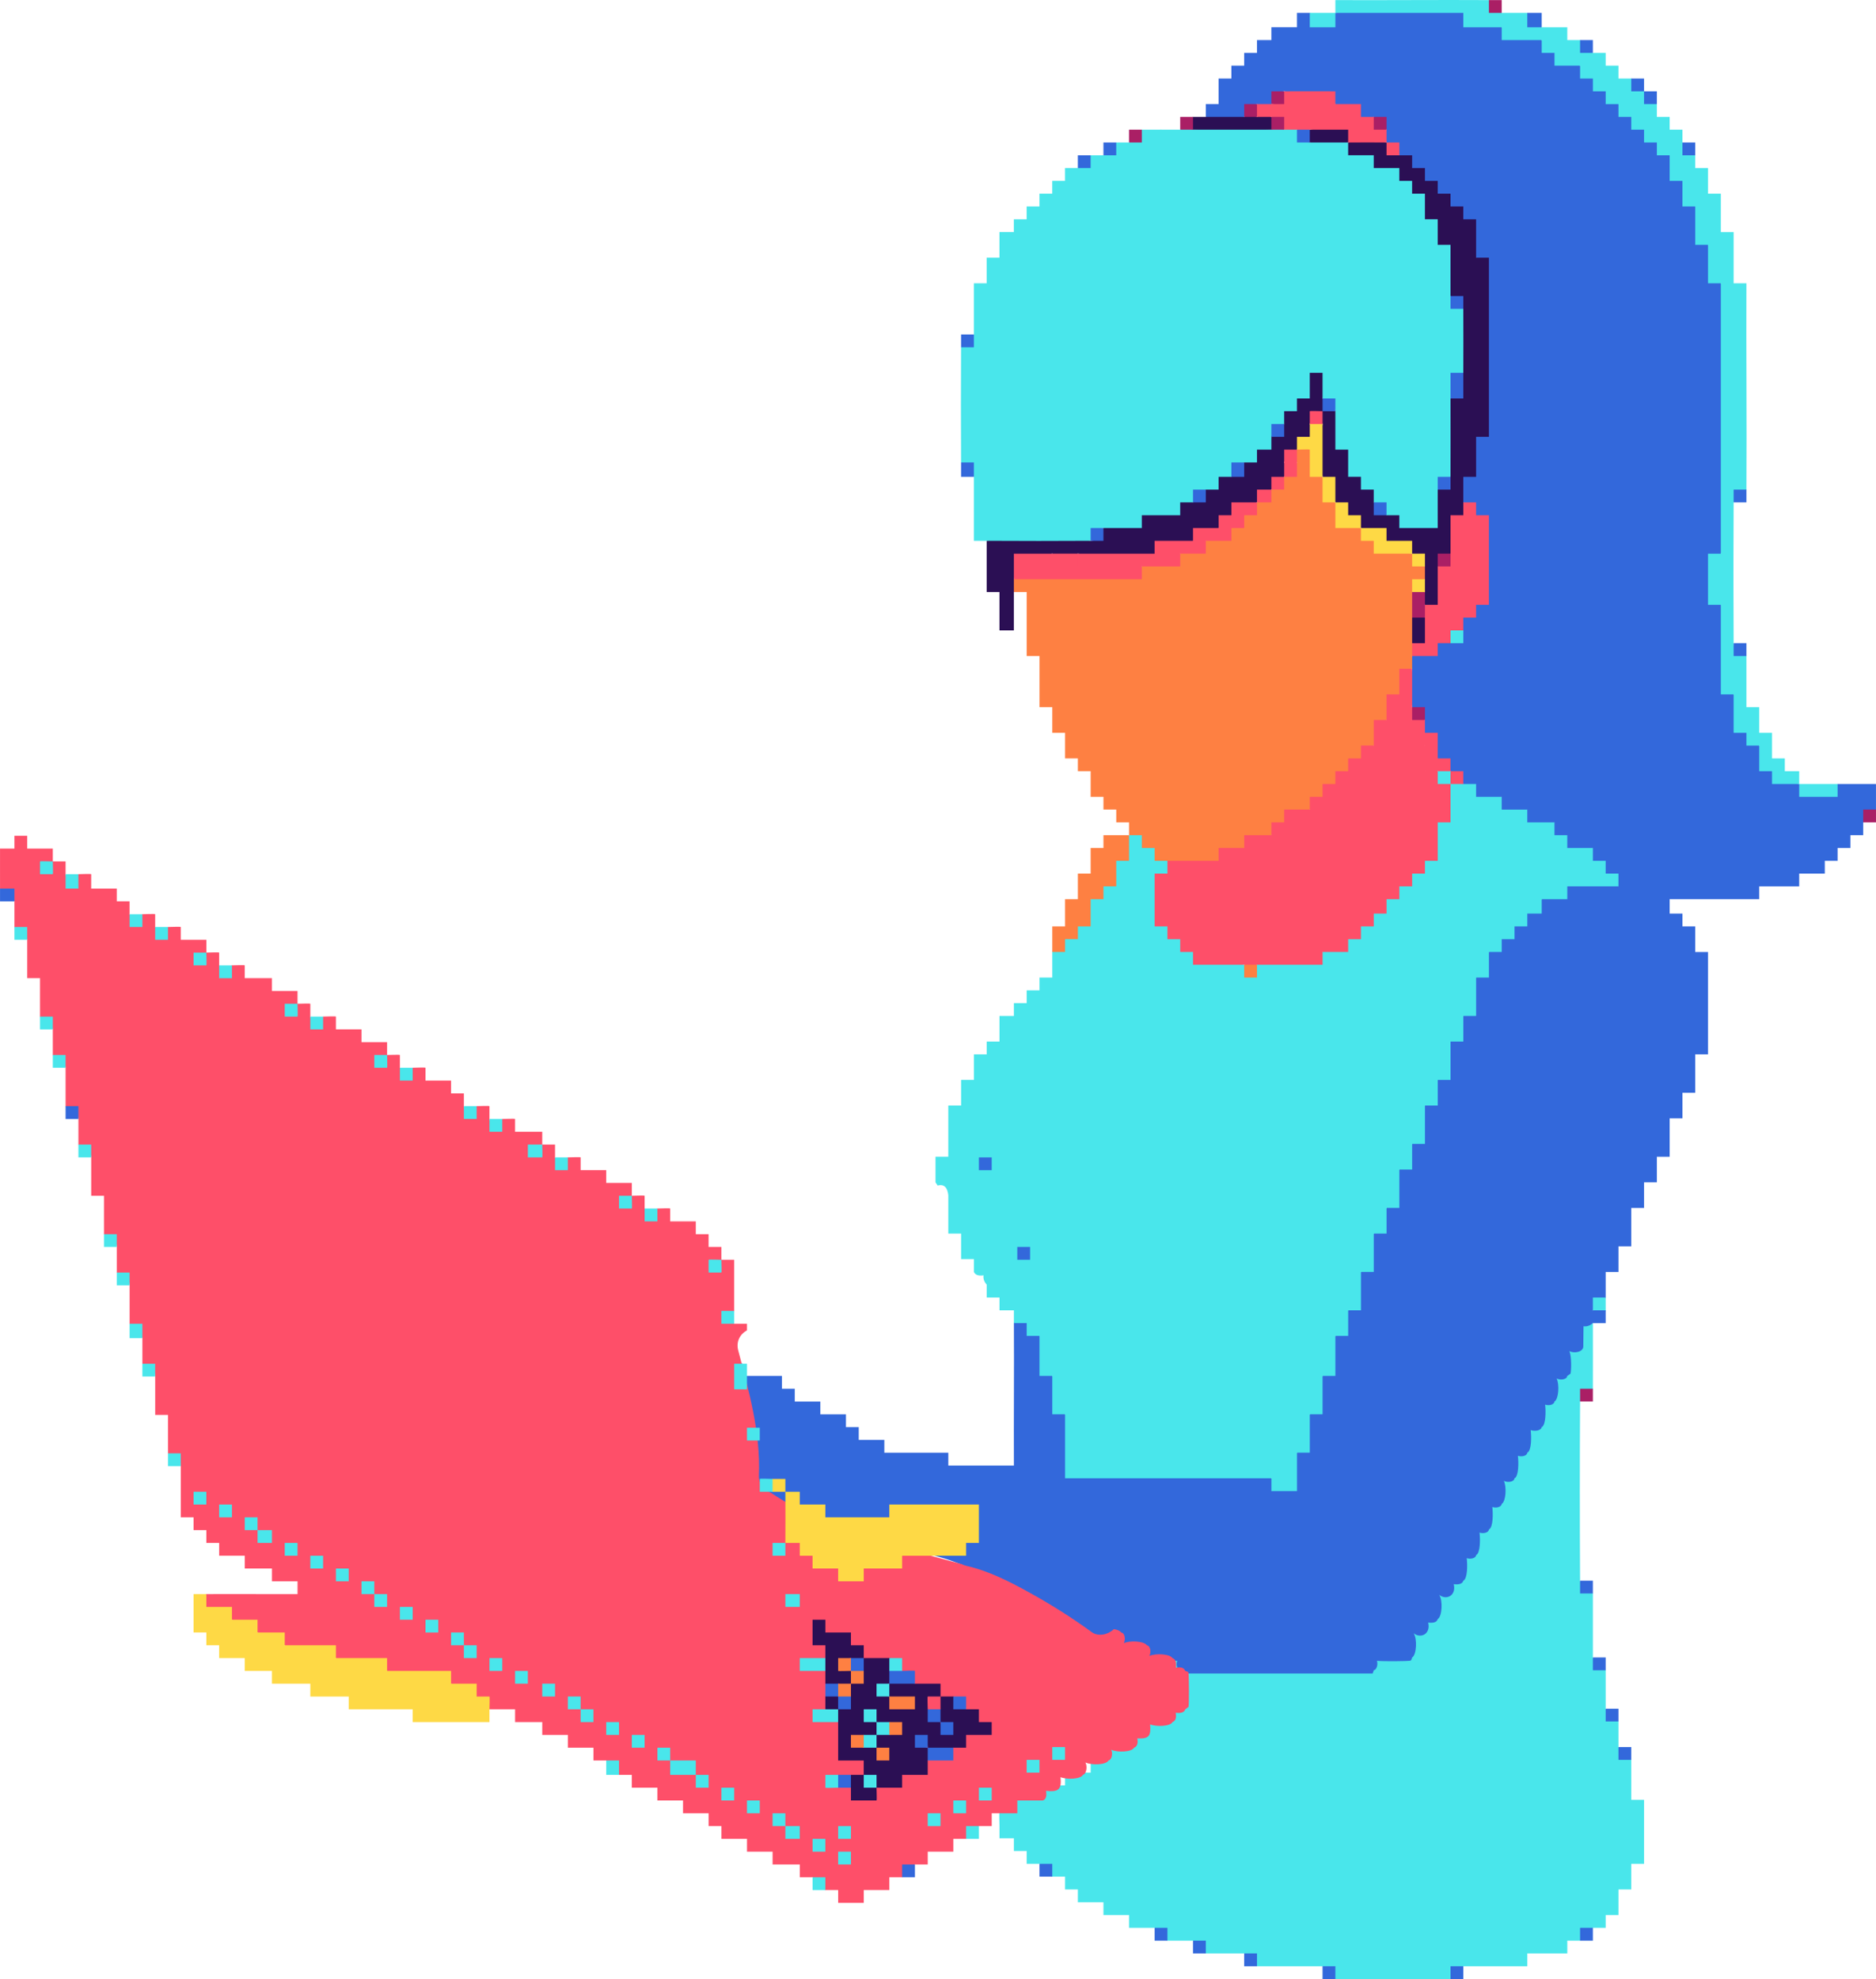 <?xml version="1.0" encoding="UTF-8"?>
<svg id="b" data-name="Layer 2" xmlns="http://www.w3.org/2000/svg" width="1171.98" height="1236.326" viewBox="0 0 1171.98 1236.326">
  <defs>
    <style>
      .d {
        fill: #aa1f65;
      }

      .e {
        fill: #2b0f54;
      }

      .f {
        fill: #fe8042;
      }

      .g {
        fill: #fe4f69;
      }

      .h {
        fill: #3368db;
      }

      .i {
        fill: #49e6eb;
      }

      .j {
        fill: #fed945;
      }
    </style>
  </defs>
  <g id="c" data-name="Layer 1">
    <g>
      <path class="i" d="M995.106,826.498c-.023,13.641.081,27.331,0,40.972-.622,1.991-2.663,2.657-6.121,1.999.258,2.184-.812,4.165-1.872,5.996-.222,37.274-.222,74.649,0,111.924.548,4.991,2.775,6.99,6.68,5.996l1.314,1.999c.079,13.308-.079,26.665,0,39.973.548,4.991,2.775,6.99,6.68,5.996l1.314,1.999c.048,7.98-.048,16.004,0,23.984.548,4.991,2.775,6.99,6.68,5.996l1.314,1.999c.032,5.316-.032,10.673,0,15.989.548,4.991,2.775,6.99,6.68,5.996l1.314,1.999c.05,8.313-.036,16.67,0,24.983h7.994v39.973h-7.994v15.989h-7.994v15.989h-7.994v7.995c-2.653.025-5.341-.035-7.994,0-1.692,1.463-3.637,2.295-5.856,1.977.446,3.22-.267,5.226-2.138,6.018-2.653.035-5.341-.025-7.994,0v7.995h-24.981v7.995c-13.307.059-26.662-.079-39.969,0-4.991.548-6.989,2.775-5.995,6.681l-1.998,1.314c-23.955.143-47.99.143-71.945,0-1.991-.622-2.657-2.663-1.998-6.122-2.184.258-4.165-.812-5.995-1.873-13.64-.081-27.328.081-40.968,0-1.991-.622-2.657-2.663-1.998-6.122-2.184.258-4.165-.812-5.995-1.873-7.979-.048-16.002.048-23.982,0-1.991-.622-2.657-2.663-1.998-6.122-2.184.258-4.165-.812-5.995-1.873-5.316-.032-10.672.032-15.988,0-1.991-.622-2.657-2.663-1.998-6.122-2.184.258-4.165-.812-5.995-1.873-5.316-.032-10.672.023-15.988,0v-7.995h-15.988v-7.995h-15.988v-7.995h-7.994v-7.995c-2.653-.025-5.341.035-7.994,0-1.991-.622-2.657-2.662-1.998-6.122-2.221.531-4.292-.399-5.995-1.873-2.652-.035-5.341.025-7.994,0v-7.995h-7.994v-7.995h-8.993v-7.995c0-1.302-.283-7.712,0-7.995h8.993v-7.995h15.988v-8.994h15.988v-7.995h15.988v-7.995h7.994v-7.995h15.988v-7.995h7.994v-23.984h-7.994v-7.995h-15.988v-7.995h-15.988v-7.995h-15.988c-.025-2.653.035-5.342,0-7.995-2.653-.016-5.341.011-7.994,0v-7.995h7.994c.025,2.653-.035,5.342,0,7.995,10.643.064,21.332-.047,31.975,0v7.995h47.963v7.995h120.907v-7.995h23.982v-15.989h7.994v-7.995h7.994v-15.989h7.994v-7.995h7.994v-15.989h7.994v-15.989h7.994v-15.989h7.994v-15.989h7.994v-15.989h7.994v-15.989h8.993v-15.989h7.994v-15.989h7.994v-16.988h7.994v-15.989c2.653-.025,5.341.035,7.994,0Z"/>
      <path class="h" d="M1059.057,594.656v-15.989h-7.994v-7.995h-7.994v-8.994c-4.557-1.389-9.248-2.293-13.989-1.873,1.551-11.041-7.264-9.005-17.986-6.122-10.825-2.366-21.7-2.442-32.693-1.33-.873.088-1.994,5.45-1.044,8.006-4.037-1.762-12.855-1.406-14.226,1.319-2.009.985-2.675,3.242-1.999,6.77-7.221-.87-10.219,1.812-8.993,8.044-6.761-.234-8.758.867-7.994,7.995-6.761-.234-8.758.867-7.994,7.995-3.426-.422-5.425.303-5.995,2.175-2.62,1.62-3.146,10.566-1.33,14.411-2.215-1.229-6.355-.769-6.664,1.579l-1.998,1.457c-.442,2.52-.449,16.445-.085,20.61-2.289-.776-5.634-.182-5.91,1.917-2.62,1.62-3.145,10.566-1.33,14.41-2.215-1.229-6.355-.769-6.663,1.579l-1.999,1.457c-.442,2.52-.449,16.445-.085,20.61-2.289-.776-5.634-.182-5.91,1.917-2.62,1.62-3.146,10.566-1.33,14.411-2.215-1.229-6.355-.769-6.664,1.578l-1.998,1.457c-.414,1.516-.311,16.533-.06,20.618-2.289-.789-5.658-.198-5.935,1.909-2.62,1.62-3.145,10.566-1.33,14.411-2.215-1.229-6.355-.769-6.663,1.579l-1.999,1.457c-.442,2.52-.449,16.444-.085,20.609-2.289-.776-5.634-.182-5.91,1.917-2.62,1.62-3.146,10.566-1.33,14.411-2.215-1.229-6.355-.769-6.664,1.579l-1.998,1.457c-.442,2.52-.449,16.445-.085,20.61-2.289-.776-5.634-.182-5.91,1.917l-1.998,1.457c-.442,2.52-.449,16.445-.085,20.61-2.289-.776-5.634-.182-5.91,1.917-2.62,1.62-3.145,10.566-1.33,14.411-2.215-1.229-6.355-.769-6.663,1.579l-1.999,1.426c-.505,2.702-.454,17.181-.082,21.641-2.289-.778-5.638-.184-5.914,1.916l-1.999,1.457c-.442,2.52-.449,16.445-.085,20.61-2.289-.776-5.634-.182-5.91,1.917l-1.998,1.457c-.442,2.52-.449,16.445-.085,20.61-2.289-.776-5.634-.182-5.91,1.917l-1.998,1.457c-.48,2.167-.37,17.718-.03,21.094-3.316-1.305-9.391-1.31-12.38.102,1.228-2.215.769-6.355-1.578-6.664l-1.215-1.999h-125.649c.556-11.579.551-25.859-.039-37.301-.025-.483-1.223-.675-1.998-.673-.446-1.971-3.735-2.669-5.958-1.981.218-3.7.594-20.05-.037-20.836-.532-.664-1.109-1.112-1.998-1.166-.443-1.958-3.693-2.659-5.915-1.994.295-3.393.151-19.664-.08-21.849-.064-.608-1.221-.932-1.999-1.14-.762-1.944-2.702-2.611-5.819-1.999.452-7.783-1.849-8.584-9.107-7.994l-1.062,1.999c.177,29.628-.132,59.311,0,88.939h-40.968v-7.995h-39.969v-7.995h-15.988v-7.995h-7.994v-7.995h-15.988v-7.994h-15.988v-7.995h-7.994v-7.995h-24.981v-7.995h-7.821c.22.529.421,1.081.579,1.681,6.665,25.309,13.733,51.296,13.822,77.65,15.479,9.81,32.76,16.485,50.065,22.316,19.237,6.481,38.843,11.764,58.437,17.038,1.03.277,1.941.659,2.764,1.109.402.055.81.125,1.226.221,15.495,3.582,30.267,10.985,44.14,18.582,13.747,7.527,27.085,15.902,39.747,25.143,4.583,3.345,7.049,8.818,4.883,14.167,5.256.372,10.583.33,15.985-.153-.661,3.448.005,5.489,1.999,6.122.561,1.916,2.224,2.582,4.988,1.999,10.959,1.218,29.245.584,41.073.044-.797,2.29-.209,5.673,1.902,5.951l1.223,1.999h118.988l.695-1.999c1.959-.443,2.66-3.698,1.992-5.92,3.699.407,18.163.311,20.824-.075.635-.092.951-1.22,1.165-1.999,2.805-1.734,3.209-11.868.909-15.144,4.419,3.527,10.786.556,9.083-6.665,3.426.422,5.425-.303,5.995-2.175,2.805-1.735,3.209-11.868.909-15.144,4.419,3.527,10.786.556,9.083-6.665,3.426.421,5.425-.304,5.995-2.175,2.699-1.322,2.599-10.184,2.112-14.064,2.288.762,5.607.166,5.882-1.925,2.699-1.322,2.598-10.185,2.112-14.064,2.288.762,5.607.166,5.882-1.925,2.698-1.322,2.598-10.185,2.112-14.064,2.296.768,5.626.156,5.882-1.925,2.62-1.62,3.145-10.566,1.33-14.411,2.215,1.229,6.355.769,6.663-1.579,2.699-1.321,2.599-10.184,2.112-14.064,2.288.762,5.607.166,5.882-1.925,2.714-1.33,2.598-10.293,2.104-14.137,2.568.9,6.552.337,6.889-1.852,2.67-1.239,2.616-10.25,2.119-14.062,2.288.759,5.6.162,5.875-1.926,2.62-1.62,3.145-10.566,1.33-14.411,2.215,1.229,6.355.769,6.663-1.578l1.998-1.4c.512-1.857.772-10.587-.675-14.116,2.822,1.652,8.704.601,8.668-2.892l.146-12.594c2.217.32,4.159-.515,5.849-1.975,1.959-2.622,1.949-5.368,0-7.995,1.061-1.831,2.131-3.812,1.872-5.996,3.459.659,5.499-.008,6.121-1.999.01-5.317-.008-10.671,0-15.989h7.994v-15.989h7.994v-23.984h7.994v-15.989h7.994v-15.989h7.994v-23.984h7.994v-15.989h7.994v-23.983h7.994v-63.957h-7.994Z"/>
      <path class="g" d="M740.445,1043.745c-.762-1.944-2.701-2.61-5.819-1.999.422-3.427-.303-5.426-2.175-5.996-1.62-2.62-10.565-3.146-14.409-1.331,1.229-2.215.769-6.355-1.578-6.664-1.62-2.62-10.565-3.146-14.409-1.331,1.229-2.215.769-6.355-1.578-6.664-.641-1.038-2.439-1.741-4.606-2.106-3.609,3.436-9.704,4.878-13.882,1.83-12.25-8.94-25.135-17.06-38.402-24.402-12.975-7.181-25.625-13.683-39.991-17.003-1.124-.26-2.11-.646-2.99-1.113-.33-.062-.661-.126-1-.217-20.106-5.412-40.227-10.833-59.946-17.549-19.747-6.726-39.804-14.47-57.195-26.176-.213-.143-.413-.299-.615-.453-4.438-1.619-7.948-5.922-7.741-10.807,1.128-26.632-6.172-52.571-12.891-78.083-1.555-5.906,1.291-10.403,5.439-12.66v-4.128c-2.653-.025-5.341.035-7.994,0-1.175-.942-2.48-1.802-4-2.003-4.601-.608-2.114-5.503,2.938-3.993l1.062-1.999v-31.979h-7.994v-7.995h-7.994v-7.994h-7.994v-7.995h-15.988v-7.995c-.283-.283-6.692,0-7.994,0l-1.999,1.314c.798,7.93-4.539,5.901-5.995-1.314-.035-2.653.025-5.341,0-7.995-.283-.283-6.691,0-7.994,0v-7.995h-15.988v-7.995h-15.988v-7.995c-.283-.282-6.691,0-7.994,0l-1.998,1.314c.798,7.93-4.539,5.901-5.995-1.314-.036-2.653.025-5.341,0-7.994-2.654-.012-5.34.017-7.994,0-1.906.748-2.543,2.746-1.912,5.996-8.81.73-6.224-4.639,1.912-5.996v-7.995h-16.987v-7.995c-.283-.283-6.692,0-7.994,0l-1.999,1.314c.798,7.93-4.539,5.901-5.995-1.314-.035-2.653.025-5.341,0-7.995-.283-.283-6.691,0-7.994,0l-1.998,1.314c.798,7.93-4.539,5.901-5.995-1.314-.036-2.653.025-5.341,0-7.995h-7.994v-7.995h-15.988v-7.995c-.283-.282-6.691,0-7.994,0l-1.998,1.314c.798,7.93-4.539,5.901-5.995-1.314-.036-2.653.025-5.341,0-7.994-.283-.283-6.692,0-7.994,0v-7.995h-15.988v-7.995h-15.988v-7.995c-.283-.283-6.692,0-7.994,0l-1.999,1.314c.798,7.93-4.539,5.901-5.995-1.314-.035-2.653.025-5.341,0-7.995-.283-.282-6.691,0-7.994,0v-7.994h-15.988v-7.995h-16.987v-7.995c-.283-.283-6.692,0-7.994,0l-1.998,1.314c.798,7.93-4.539,5.901-5.995-1.314-.036-2.653.025-5.341,0-7.995-.283-.283-6.691,0-7.994,0v-7.995h-15.988v-7.995c-.283-.283-6.692,0-7.994,0l-1.999,1.314c.798,7.93-4.539,5.901-5.995-1.314-.035-2.653.025-5.341,0-7.995-.283-.282-6.691,0-7.994,0l-1.998,1.314c.798,7.93-4.539,5.901-5.995-1.314-.036-2.653.025-5.341,0-7.994h-7.994v-7.995h-15.988v-8.994c-.283-.283-6.691,0-7.994,0l-1.998,1.337c.916,9.108-4.367,7.44-5.995-1.337-.017-2.654.012-5.341,0-7.995h-7.994v-7.994h-15.988v-7.995h-7.994v7.995H.016c.036,8.313-.05,16.67,0,24.983l1.337,1.999c4.604-1.102,7.156.896,7.656,5.996.032,5.316-.032,10.672,0,15.989l1.314,1.999c3.905-.994,6.132,1.005,6.68,5.996.048,7.98-.035,16.004,0,23.984h7.994c.035,7.98-.048,16.003,0,23.983l1.314,1.999c3.905-.994,6.132,1.005,6.68,5.996.032,5.316-.032,10.673,0,15.989l1.314,1.999c3.905-.994,6.132,1.005,6.68,5.996.048,7.98-.048,16.004,0,23.984l1.314,1.999c3.905-.994,6.132,1.005,6.68,5.996.032,5.316-.032,10.673,0,15.989l1.314,1.999c3.905-.994,6.132,1.005,6.68,5.996.048,7.98-.035,16.004,0,23.984h7.994c.035,7.98-.048,16.004,0,23.984l1.314,1.999c3.905-.994,6.132,1.005,6.68,5.996.032,5.316-.032,10.673,0,15.989l1.314,1.999c3.905-.994,6.132,1.005,6.68,5.996.048,7.98-.039,16.003,0,23.984.766,1.945,2.705,2.611,5.819,1.999.331,2.442.909,4.831,2.175,6.995.026,5.316-.032,10.673,0,15.989l1.314,1.999c3.905-.994,6.132,1.005,6.68,5.996.048,7.979-.035,16.003,0,23.983h7.994c.035,7.98-.048,16.004,0,23.983l1.314,1.999c3.905-.994,6.132,1.005,6.68,5.996.064,10.644-.047,21.334,0,31.979h7.994v7.995h7.994v7.994h7.994v7.995h15.988v7.995h16.987v7.995h15.988v7.995c-18.969.084-37.988-.113-56.956,0-3.476,1.279-2.836,10.038,1.42,9.993h12.161c-.147,3.358.656,5.356,2.407,5.996,1.62,2.62,10.566,3.146,14.409,1.33-1.229,2.216-.768,6.355,1.578,6.664,1.756,2.83,10.742,2.549,15.068,2.091-.773,2.289-.178,5.627,1.919,5.903l1.45,1.999c1.642.567,22.848.314,28.619.057-.791,2.29-.201,5.662,1.907,5.939l1.45,1.999c1.642.567,22.854.314,28.621.056-.798,2.298-.194,5.682,1.904,5.94l1.175,1.999c3.919,1.099,28.92.457,36.883.066-.786,2.29-.193,5.653,1.911,5.93,1.734,2.805,11.867,3.209,15.142.909-3.527,4.419-.556,10.787,6.664,9.084-.31,3.548.415,5.546,2.175,5.996h15.988v7.994h16.987v7.995h15.988v7.995h15.988v7.995c2.653.025,5.341-.036,7.994,0,1.743,1.502,3.742,2.358,5.995,1.912-.721,3.871-.055,6.231,1.998,7.082,2.653.036,5.341-.025,7.994,0v7.995h15.988v7.995h15.988v7.995h15.988v7.995h7.994v7.995h15.988v7.994h15.988v7.995h16.987v7.995c2.653.025,5.341-.036,7.994,0,1.703,1.473,3.775,2.403,5.995,1.873-.658,3.459.008,5.5,1.999,6.122,2.653.036,5.341-.025,7.994,0v7.995h15.988v-7.995h15.988v-7.995c2.653-.025,5.341.036,7.994,0,1.871-.792,2.584-2.798,2.138-6.018,2.219.318,4.164-.515,5.856-1.977,2.653-.035,5.341.025,7.994,0v-7.995h15.988v-7.994c2.653-.025,5.341.035,7.994,0,1.871-.792,2.584-2.798,2.138-6.018,2.219.319,4.164-.514,5.856-1.977,2.653-.036,5.341.025,7.994,0v-7.995h15.988v-7.995h15.988c1.905-.746,2.543-2.745,1.912-5.996,7.879.798,9.847-.814,9.112-8.56,4.148,1.632,12.617,1.231,13.957-1.434,2.305-.578,2.887-5.424,1.568-7.76,3.942,1.859,13.027,1.534,14.42-1.234,2.209-.5,2.824-4.575,1.674-6.713,3.996,1.805,12.933,1.462,14.314-1.282,1.944-.762,2.61-2.702,1.999-5.82,7.645.444,8.549-1.78,8.02-8.738,4.146,1.635,12.622,1.235,13.963-1.431,1.944-.762,2.61-2.702,1.998-5.819,3.427.421,5.425-.304,5.995-2.175l1.999-1.457c.47-1.851.316-18.815,0-21.361-.078-.627-1.219-.952-1.999-1.166Z"/>
      <path class="i" d="M906.175,481.733c1.971,2.622,1.962,5.368,0,7.995,2.785-2.501,5.244-2.495,7.994,0,8.775-5.894,13.355,2.954,7.994,7.995,1.647-3.274,14.052-3.131,15.988,0,3.06.403,2.923,7.333,0,7.995,1.622-3.261,14.002-3.146,15.988,0,3.06.403,2.923,7.333,0,7.995-.223-2.92,14.909-2.491,15.587-1.999.705.513,1.202,1.125,1.4,1.999,1.871.571,2.596,2.569,2.175,5.996,7.732-1.824,10.597,5.611,5.819,9.993,1.647-3.274,14.052-3.131,15.988,0,1.871.571,2.596,2.57,2.175,5.996,7.127-.764,8.228,1.233,7.994,7.995,7.736-1.824,10.595,5.616,5.819,9.993-10.643-.019-21.332.014-31.975,0v7.995h-15.988v8.994h-8.993v7.995h-7.994v7.995h-7.994v7.995h-7.994v15.989h-7.994v23.984h-7.994v15.989h-7.994v23.984h-7.994v15.989h-7.994v23.984h-7.994v15.989h-7.994v23.984h-7.994v15.989h-7.994v23.984h-7.994v23.984h-7.994v15.989h-7.994v24.983h-7.994v23.984h-7.994v23.984h-7.994v23.984h-15.988v-7.995h-128.901v-39.973h-7.994v-23.984h-7.994v-24.983h-7.994v-7.995h-7.994c-.016-2.653.011-5.341,0-7.995h-8.993v-7.995h-7.994c-.025-2.653.035-5.342,0-7.995-1.462-1.692-2.295-3.637-1.977-5.857-3.219.446-5.225-.266-6.017-2.138-.035-2.653.025-5.341,0-7.995h-7.994v-15.989h-7.994c-.035-7.98.048-16.004,0-23.984-.548-4.991-2.775-6.99-6.68-5.996l-1.314-1.999c-.032-5.316.023-10.673,0-15.989h7.994v-31.978h7.994v-15.989h7.994v-15.989h7.994v-7.995h7.994v-15.989h8.993v-7.995h7.994v-7.995h7.994v-7.995h7.994c.015-5.316-.02-10.673,0-15.989.571-1.872,2.569-2.597,5.995-2.175-.764-7.127,1.233-8.229,7.994-7.995-1.824-7.737,5.616-10.596,9.992-5.82l-1.998-1.123c-.67-2.933-.842-14.62,1.998-15.866.571-1.872,2.569-2.597,5.995-2.175-1.823-7.733,5.61-10.598,9.992-5.82-3.273-1.647-3.131-14.053,0-15.989.626-1.992,2.667-2.658,6.121-1.999-.507-4.794-.03-9.515,1.872-13.99,8.258-4.406,10.505-1.335,10.169,5.996,7.053-.791,8.5,1.342,7.818,8.121,2.183-.259,4.164.812,5.995,1.873,3.039-.217,2.329,7.827,1.209,9.046-1.232,1.342-9.061,1.956-9.203-1.052.781.091,1.948.34,1.998.898.526,5.872.966,25.462,0,30.624l-1.998,1.455c4.278-4.92,11.659-1.818,10.169,5.996,7.126-.767,8.229,1.24,7.994,7.995,7.053-.792,8.5,1.343,7.818,8.121,10.049-.434,20.106-.267,29.977,1.873l1.998,1.062c-1.46,6.941,5.318,7.206,3.997.252l1.998-1.314.673-1.999h37.747c.012-2.981.861-4.979,2.549-5.996,1.647-3.274,14.052-3.131,15.988,0-4.917-4.274-1.824-11.66,5.995-10.169-.764-7.127,1.233-8.229,7.994-7.995-.766-7.182,1.24-8.148,7.994-8.044-.645-7.288.412-9.359,7.994-8.944-.763-7.129,1.231-8.228,7.994-7.995-.764-7.127,1.233-8.229,7.994-7.995-1.824-7.737,5.616-10.596,9.992-5.82-.78-.214-1.924-.541-1.998-1.165-.292-2.437-.446-19.729,0-21.361l1.998-1.457c.632-1.993,2.672-2.659,6.121-1.999-.457-7.384.401-14.733,1.872-21.985-8.775,5.894-13.355-2.954-7.994-7.995,2.785-2.501,5.244-2.495,7.994,0Z"/>
      <path class="h" d="M818.242,8.055c2.015.696,2.681,2.844,1.998,6.443,3.715.651,7.693.835,11.934.552-.15-2.572.405-4.928,2.055-6.995,26.824-2.235,53.732-2.618,80.619-1.332,1.314.029,2.773,10.333-.681,10.326.214-.778.525-1.897,1.165-1.999,2.821-.448,18.656-.474,21.359,0l1.457,1.999c3.06.403,2.923,7.333,0,7.995.209-.776.517-1.908,1.14-1.999,3.194-.466,19.42-.53,22.414,0l1.426,1.999c1.871.571,2.596,2.569,2.175,5.996,7.732-1.824,10.597,5.611,5.819,9.993,1.691-3.287,14.076-3.119,15.988,0,1.871.571,2.596,2.57,2.175,5.996,7.127-.764,8.228,1.233,7.994,7.995,7.127-.764,8.228,1.233,7.994,7.995,7.127-.764,8.228,1.233,7.994,7.995,7.127-.764,8.228,1.233,7.994,7.995,7.127-.764,8.228,1.233,7.994,7.995,7.127-.764,8.228,1.233,7.994,7.995,3.117-.612,5.057.054,5.819,1.999,3.273,1.647,3.131,14.053,0,15.989.403-3.061,7.332-2.924,7.994,0l1.998,1.139c.57,3.296.901,13.429-1.998,14.85.403-3.061,7.332-2.924,7.994,0,.777.209,1.828.493,1.998,1.165.476,1.873.31,18.86,0,21.361l-1.998,1.457c.403-3.061,7.332-2.924,7.994,0,.777.21,1.841.499,1.998,1.165.491,2.075.334,18.762,0,21.361l-1.998,1.457c.403-3.061,7.332-2.924,7.994,0l1.998.695v166.966l-1.998,1.224c-.403,3.061-7.332,2.924-7.994,0,.775.096,1.894.308,1.998.895.908,5.112.549,23.942,0,29.633l-1.998,1.45c.403-3.061,7.332-2.924,7.994,0l1.998.923v53.843l-1.998,1.196c.403-3.061,7.332-2.924,7.994,0,.778.214,1.906.531,1.998,1.165.408,2.815.493,18.844,0,21.361l-1.998,1.457,1.062-1.999c7.257-.59,9.559.211,9.107,7.995,3.117-.612,5.057.054,5.819,1.999,3.273,1.647,3.131,14.053,0,15.989,4.244-4.949,11.958-1.75,9.992,6.122,5.077-.426,10.097.467,14.988,1.873,1.46,1.689,2.295,3.631,1.975,5.848,6.62.171,13.249.22,19.884.148-.463-3.212.244-5.21,2.123-5.996,7.98.007,16.001-.005,23.982,0-.023,5.316.032,10.673,0,15.989-.622,1.991-2.662,2.657-6.121,1.999.531,2.221-.399,4.292-1.872,5.996-.035,2.653.025,5.342,0,7.995h-7.994v7.995h-7.994v7.995h-7.994v7.995h-15.988v7.995h-24.981v7.995c-18.636-.025-37.32.033-55.957,0-5.317-.01-10.671.007-15.988,0v-7.995c-5.317-.007-10.671.01-15.988,0v-7.995h-7.994v-7.995h-7.994v-7.995h-15.988v-7.995h-7.994v-7.995h-16.987v-7.995h-15.988v-7.995h-15.988v-7.995c-2.653-.012-5.34.018-7.994,0-1.991-.622-2.657-2.663-1.998-6.122-2.184.258-4.165-.811-5.995-1.873-.548-4.991-2.775-6.99-6.68-5.996l-1.314-1.999c-3.273-1.647-3.131-14.053,0-15.989-4.606,5.56-14.361.361-7.994-7.995-1.462-1.692-2.295-3.637-1.977-5.857-3.219.446-5.225-.267-6.017-2.138-1.968-7.971-1.959-16.012,0-23.984-1.963-2.624-1.963-5.37,0-7.995l1.139-1.999h12.793c-.814-7.349,2.663-10.655,10.049-5.996,2.156-1.852,4.44-2.725,6.857-1.137-1.588-2.417-.716-4.701,1.137-6.858-4.685-7.577-1.35-10.69,5.995-10.169-1.824-7.735,5.614-10.597,9.992-5.82l-1.998-.923v-53.843l1.998-1.196-1.062,1.999c-7.257.59-9.559-.211-9.107-7.995-3.117.612-5.057-.054-5.819-1.999-2.314-5.438-2.51-10.965-1.328-16.729.288-1.403,9.505-2.518,9.322.74l-1.998-1.141v-22.416l1.998-1.426c.403-3.061,7.332-2.924,7.994,0l-1.998-.693v-110.011l1.998-1.219c-.403,3.061-7.332,2.924-7.994,0-.778-.214-1.897-.526-1.998-1.165-.448-2.821-.474-18.658,0-21.361l1.998-1.457c-4.274,4.917-11.659,1.824-10.169-5.996-7.127.764-8.228-1.234-7.994-7.995-7.127.764-8.228-1.234-7.994-7.995-7.127.764-8.228-1.234-7.994-7.995-7.054.79-8.499-1.338-7.818-8.121-2.224.53-4.293-.4-5.995-1.873-1.991-.622-2.657-2.663-1.998-6.122-2.184.258-4.165-.812-5.995-1.873-2.495-2.75-2.501-5.209,0-7.995-1.416-2.295-2.512-4.568-1.199-6.93-2.411,1.623-4.619.82-6.795-1.065-8.382,6.219-13.502-2.952-7.994-7.995l-1.139,1.999c-3.295.57-13.428.901-14.848-1.999-1.993-.633-2.659-2.673-1.998-6.122-10.237.896-20.229.272-29.977-1.873-4.991.548-6.989,2.775-5.995,6.681l-1.998,1.314c-3.088,2.503-5.897,2.486-8.993,0-4.991.548-6.989,2.775-5.995,6.681l-1.998,1.314c-8.035,2.455-15.949,2.464-23.982,0v-7.995h7.994v-15.989h7.994v-7.995h7.994v-7.995h7.994v-7.995h8.993v-7.995h15.988v-8.994c2.653-.011,5.341.016,7.994,0Z"/>
      <path class="i" d="M737.305,81.006c2.623-1.964,5.369-1.959,7.994,0,16.304-1.987,32.659-1.984,48.962,0,2.625-1.96,5.37-1.962,7.994,0,2.625-1.959,5.371-1.964,7.994,0,1.991.622,2.657,2.663,1.998,6.122,2.184-.258,4.165.812,5.995,1.873,7.94-2.707,16.05-2.744,23.982,0,1.46,1.69,2.295,3.632,1.975,5.85l12.593.146c4.257-.043,4.895,8.715,1.42,9.993,1.647-3.274,14.052-3.131,15.988,0,1.871.571,2.596,2.569,2.175,5.996,7.127-.764,8.228,1.233,7.994,7.995,3.117-.612,5.057.054,5.819,1.999l1.998,1.139c.57,3.296.901,13.429-1.998,14.85.403-3.061,7.332-2.924,7.994,0,3.273,1.647,3.131,14.053,0,15.989-.34-3.464,9.13-1.927,9.321-.746,1.71,10.538,1.106,22.373-1.328,32.724.548,4.991,2.775,6.99,6.68,5.996l1.314,1.999c2.817,13.261,2.778,26.707,0,39.973-.627,1.992-2.668,2.658-6.121,1.999.42,4.747-.484,9.435-1.872,13.99,2.89,16.173,2.985,32.802,0,48.967-.622,1.991-2.663,2.657-6.121,1.999.258,2.184-.812,4.165-1.872,5.996,2.711,7.942,2.766,16.054,0,23.984-.214.779-.539,1.921-1.165,1.999-2.546.316-19.509.47-21.359,0l-1.457-1.999c-1.991-.622-2.657-2.662-1.998-6.122-2.221.531-4.292-.399-5.995-1.873-1.871-.57-2.596-2.569-2.175-5.996-3.118.612-5.057-.055-5.819-1.999-1.462-1.692-2.295-3.637-1.977-5.857-7.146.368-8.468-1.036-8.192-8.134-3.116.612-5.056-.054-5.819-1.999l-1.998-1.123c-.67-2.933-.842-14.62,1.998-15.866.334,3.454-9.105,1.939-9.32.754-1.481-8.139-1.079-16.847,1.327-24.737-.548-4.991-2.775-6.99-6.68-5.996l-1.314-1.999c-1.349-4.594-2.523-9.267-1.585-13.99-3.369.653-5.506-.013-6.409-1.999l1.998,1.139c.57,3.296.901,13.429-1.998,14.85-.572,1.872-2.57,2.597-5.995,2.175.79,7.055-1.339,8.5-8.12,7.818.531,2.223-.4,4.293-1.872,5.996-.622,1.991-2.662,2.657-6.121,1.999.531,2.221-.399,4.292-1.872,5.996,5.086,8.618.529,10.615-6.995,10.169.977,7.306-2.851,10.396-9.992,5.82-1.691,1.462-3.635,2.295-5.854,1.977.514,3.642-.2,5.981-2.14,7.017-1.693,1.463-3.637,2.296-5.856,1.977.581,7.326-2.602,10.709-10.132,6.018-1.692,1.462-3.636,2.295-5.856,1.977.446,3.22-.267,5.226-2.138,6.018-1.692,1.462-3.637,2.295-5.856,1.977.446,3.22-.267,5.226-2.138,6.018-.214.779-.531,1.907-1.165,1.999-2.814.408-18.842.493-21.359,0l-1.457-1.999c3.454-.334,1.939,9.105.753,9.321-8.138,1.481-16.846,1.079-24.735-1.327-4.991.548-6.989,2.775-5.995,6.681l-1.998,1.314c-21.581,2.875-43.369,2.875-64.95,0-2.653-.016-5.341.011-7.994,0-.048-13.308.065-26.665,0-39.973-1.266-2.164-1.844-4.553-2.175-6.995-3.114.613-5.053-.054-5.819-1.999-.118-23.959-.143-47.992,0-71.951.622-1.991,2.663-2.657,6.121-1.999-.258-2.184.812-4.165,1.872-5.996.064-10.644-.047-21.334,0-31.978h7.994v-15.989h7.994v-15.989h8.993v-7.995h7.994v-7.995h7.994v-7.995h7.994v-7.995h7.994v-7.995c2.653-.025,5.341.035,7.994,0,1.692-1.462,3.636-2.295,5.856-1.977-.446-3.22.267-5.226,2.138-6.018,2.654-.018,5.34.018,7.994,0,4.991-.548,6.989-2.775,5.995-6.681l1.998-1.314c2.654-.018,5.34.018,7.994,0,4.991-.548,6.989-2.775,5.995-6.681l1.998-1.314c7.979-.048,16.002.019,23.982,0Z"/>
      <path class="f" d="M810.248,280.869c.59-3.558,9.892-2.994,9.992,1.123v13.836c2.258-.212,4.27.498,5.995,2.03,1.53,4.966,2.603,10.003,1.289,15.089,2.416-1.709,4.459-1.074,6.704.9,2.102,4.829,2.582,9.791,1.137,14.852,5.061-1.445,10.022-.965,14.851,1.137,1.463,1.693,2.295,3.638,1.977,5.857,7.063-.397,8.748,1.143,8.016,8.26,7.503-.812,14.83-.188,21.983,1.873,1.462,1.692,2.295,3.637,1.977,5.857,3.219-.446,5.225.267,6.017,2.138,1.971,2.621,1.962,5.368,0,7.995-.622,1.991-2.663,2.657-6.121,1.999.258,2.184-.812,4.165-1.872,5.996,2.459,5.391,2.48,10.604,0,15.989,1.962,5.305,1.969,10.686,0,15.989,1.958,2.625,1.961,5.371,0,7.995-.003,2.656-.003,5.339,0,7.995-.639,1.752-2.638,2.554-5.995,2.407v12.162c.045,4.256-8.713,4.896-9.992,1.42,3.273,1.647,3.131,14.053,0,15.989-.403,3.061-7.332,2.924-7.994,0,3.273,1.647,3.131,14.053,0,15.989-.571,1.872-2.569,2.597-5.995,2.175.764,7.127-1.233,8.229-7.994,7.995.764,7.127-1.233,8.229-7.994,7.995.764,7.127-1.233,8.229-7.994,7.995.764,7.127-1.233,8.229-7.994,7.995.612,3.117-.054,5.057-1.998,5.82-1.647,3.274-14.052,3.131-15.988,0l1.998,1.062c.59,7.258-.211,9.56-7.994,9.107.612,3.117-.054,5.057-1.998,5.82-.049.877-.481,1.46-1.123,1.999-.647.544-15.758.843-15.864-1.999,3.06.403,2.923,7.333,0,7.995-1.622,3.261-14.002,3.146-15.988,0,3.466-.34,1.924,9.135.742,9.323-10.541,1.671-22.394,1.182-32.717-1.328-2.653-.016-5.34.011-7.994,0v-7.995h-7.994v-7.995c-2.653-.011-5.341.016-7.994,0,.032,5.316-.023,10.673,0,15.989h-7.994v15.989h-7.994v7.995h-7.994v16.988h-7.994v7.995h-7.994v7.995h-7.994c.02-5.316-.015-10.673,0-15.989h7.994v-16.988h7.994v-15.989h7.994v-15.989h7.994v-7.995c5.316.023,10.672-.032,15.988,0-.016-2.654.011-5.341,0-7.995h-7.994v-7.995h-7.994v-7.995h-7.994v-15.989h-7.994v-7.995h-7.994v-15.989h-7.994v-15.989h-7.994v-31.978h-7.994v-39.973h-7.994c-1.96-2.625-1.963-5.371,0-7.995l.93-1.999h76.362c.115-2.907.997-4.906,2.646-5.996.214-.78.54-1.924,1.165-1.999,2.437-.292,19.727-.446,21.359,0l1.457,1.999c-3.06-.403-2.923-7.333,0-7.995,1.647-3.274,14.052-3.131,15.988,0-3.06-.403-2.923-7.333,0-7.995,1.647-3.274,14.052-3.131,15.988,0-4.917-4.275-1.823-11.66,5.995-10.169-.79-7.055,1.338-8.5,8.12-7.818-.53-2.223.4-4.293,1.872-5.996,2.632-1.442,5.248-2.534,7.958-1.22-1.638-2.411-.865-4.587,1.035-6.774,2.256-1.433,4.518-2.429,6.857-1.137-1.292-2.339-.296-4.602,1.137-6.858,2.187-1.9,4.363-2.673,6.774-1.035-1.313-2.711-.223-5.327,1.22-7.959-2.504-2.785-2.496-5.245,0-7.995Z"/>
      <path class="i" d="M930.156.061c1.991.622,2.657,2.663,1.998,6.122,2.184-.258,4.165.812,5.995,1.873,5.316.032,10.672-.026,15.988,0,2.053.851,2.719,3.212,1.998,7.082,2.5-.224,4.827.763,6.995,1.912,5.316.026,10.672-.019,15.988,0v7.995c2.653.025,5.341-.035,7.994,0,1.991.622,2.657,2.662,1.998,6.122,2.221-.531,4.292.399,5.995,1.873,2.653.035,5.341-.025,7.994,0v7.995h7.994v7.995c2.653.025,5.341-.035,7.994,0,1.991.622,2.657,2.662,1.998,6.122,2.221-.531,4.292.399,5.995,1.873,1.462,1.692,2.295,3.637,1.977,5.856,3.219-.446,5.225.267,6.017,2.138.035,2.653-.025,5.341,0,7.995h7.994v7.995h7.994c.025,2.654-.035,5.341,0,7.995,1.462,1.692,2.295,3.637,1.977,5.856,3.219-.446,5.225.267,6.017,2.138.035,2.652-.025,5.342,0,7.995h7.994v15.989h7.994v23.984h7.994v31.978h7.994c-.191,42.952.256,85.961,0,128.912-.622,1.991-2.663,2.657-6.121,1.999.258,2.184-.812,4.165-1.872,5.996-.175,29.284-.175,58.656,0,87.94.548,4.991,2.775,6.99,6.68,5.996l1.314,1.999c.064,10.644-.047,21.334,0,31.978h7.994v15.989h7.994v15.989h7.994v7.995h8.993c.025,2.653-.035,5.342,0,7.995,7.98.013,16.001-.007,23.982,0v7.995h-23.982c-.025-2.653.035-5.342,0-7.995-5.65-.009-11.337.007-16.987,0v-7.995h-7.994v-15.989h-7.994v-7.995h-7.994v-23.984h-7.994v-55.962h-7.994v-31.978h7.994v-168.885h-7.994v-23.984h-7.994v-23.984h-7.994v-15.989h-7.994v-15.989h-7.994v-7.995h-7.994v-7.995h-7.994v-7.995h-7.994v-7.995h-7.994v-7.995h-7.994v-7.995h-7.994v-7.995h-15.988v-7.995h-7.994v-7.995h-24.981v-7.995h-23.982v-8.994c-26.63.016-53.308-.022-79.938,0-.019,2.986.014,6.008,0,8.994h-15.988v-8.994c5.315-.032,10.672.004,15.988,0,.017-2.653-.012-5.341,0-7.995,31.957.142,63.969-.191,95.926,0Z"/>
      <path class="j" d="M128.916,995.777v7.995h15.988v7.995h15.988v7.995h16.987v7.995h31.975v7.995h31.975v7.995h39.969v7.995h15.988v7.995h7.994c.283.283,0,6.692,0,7.995v7.995h-47.963v-7.995h-39.969v-7.995h-23.982v-7.995h-23.982v-7.995h-16.987v-7.995h-15.988v-7.995h-7.994v-7.995h-7.994v-23.984c2.653-.011,5.341.016,7.994,0Z"/>
      <path class="e" d="M818.242,81.006c2.654-.523,5.313-1.002,7.991-1.33,13.042-1.598,21.856-2.329,15.991,9.325,7.938-2.746,16.052-2.784,23.982,0,1.416,2.295,2.512,4.568,1.199,6.93,2.411-1.623,4.619-.82,6.795,1.065,2.652.035,5.341-.025,7.994,0v7.995h7.994v7.995h7.994v7.995h7.994v7.995h7.994v7.995h7.994v23.984h7.994v111.924h-7.994v24.983h-7.994c-.023,5.316.032,10.673,0,15.989,4.455,8.234,1.144,10.809-6.121,9.993.812,7.5.188,14.828-1.872,21.985-.622,1.991-2.663,2.657-6.121,1.999.258,2.184-.812,4.165-1.872,5.996,2.469,7.933,2.717,16.522,1.329,24.712-.231,1.363-9.39,2.588-9.323-.729-1.958-2.625-1.958-5.37,0-7.995-1.96-2.624-1.957-5.369,0-7.995-.005-2.654.018-5.341,0-7.995-1.433-2.256-2.428-4.518-1.137-6.858-2.339,1.292-4.601.296-6.857-1.137-1.461-1.691-2.295-3.633-1.975-5.85l-12.593-.146c-3.076-.723-4.216-3.43-3.418-8.121-4.798.491-9.522.065-13.989-1.873-1.462-1.692-2.295-3.637-1.977-5.857-7.074.396-8.744-1.142-8.016-8.26-2.219.531-4.292-.399-5.995-1.873-2.053-4.871-2.677-9.935-1.261-15.025-2.411,1.674-4.516.974-6.732-.964-2.489-10.998-2.461-21.977,0-32.978-1.964-2.623-1.96-5.369,0-7.995-.459,1.766-2.467,2.489-6.025,2.168.326,2.209-.515,4.141-1.969,5.827,4.723,7.526,1.218,10.993-6.121,9.993.259,2.179-.81,4.164-1.872,5.996-.622,1.991-2.663,2.657-6.121,1.999.258,2.184-.811,4.165-1.872,5.996,2.486,3.096,2.503,5.905,0,8.994-2.156,1.852-4.44,2.725-6.857,1.137,1.588,2.417.716,4.701-1.137,6.858-2.484,1.887-5.122,2.714-7.885,1.164,1.601,2.414.757,4.667-1.108,6.831-4.465,1.84-9.237,2.666-13.989,1.585.69,7.202-.702,8.944-7.994,8.585.613,3.114-.054,5.054-1.998,5.82-1.647,3.274-14.052,3.131-15.988,0,3.06.403,2.923,7.333,0,7.995-.214.779-.539,1.921-1.165,1.999-2.546.316-19.509.47-21.359,0l-1.457-1.999c3.519-.365,1.862,9.251.701,9.326-16.27,1.054-32.503,1.048-48.664-1.332-5.303,1.969-10.683,1.962-15.988,0-7.584,1.605-15.268,2.494-22.946,1.22,1.209,4.969.601,9.929-1.036,14.769-.005,2.656.002,5.339,0,7.995-.007,7.981.005,16.002,0,23.984h-8.993v-23.984h-7.994v-31.978c21.624.129,43.326.129,64.95,0,4.991-.548,6.989-2.775,5.995-6.681l1.998-1.314c7.979-.048,16.002.035,23.982,0v-7.995h23.982v-7.995c2.653-.025,5.341.035,7.994,0,1.692-1.462,3.637-2.295,5.856-1.977-.446-3.22.267-5.226,2.138-6.018,2.653-.035,5.34.025,7.994,0v-7.995c2.653-.025,5.341.035,7.994,0,1.691-1.462,3.635-2.295,5.854-1.977-.514-3.642.2-5.981,2.14-7.017,2.653-.035,5.341.025,7.994,0v-7.995h8.993c.025-2.654-.035-5.341,0-7.995.622-1.991,2.662-2.657,6.121-1.999-.531-2.221.399-4.292,1.872-5.996.035-2.653-.025-5.341,0-7.995h7.994v-7.995h7.994v-15.989h7.994c.008,5.318-.011,10.671,0,15.989,1.963,2.623,1.96,5.369,0,7.995.374-3.038,7.301-2.946,7.994,0,.048,7.98-.035,16.004,0,23.984h7.994v16.988h7.994v7.995h7.994c.025,2.653-.035,5.342,0,7.995,1.852,2.156,2.725,4.441,1.137,6.858,2.417-1.588,4.701-.716,6.857,1.137,2.653.035,5.341-.025,7.994,0v7.995h23.982c.035-7.98-.048-16.004,0-23.984.622-1.991,2.663-2.657,6.121-1.999-.258-2.184.812-4.165,1.872-5.996.097-16.305-.029-32.661,0-48.967.627-1.992,2.668-2.658,6.121-1.999-.42-4.747.484-9.435,1.872-13.99.024-13.307.079-26.667,0-39.973-.548-4.991-2.775-6.99-6.68-5.996l-1.314-1.999c-.064-10.644.047-21.334,0-31.978h-7.994v-15.989h-7.994v-15.989h-7.994v-7.995h-7.994v-7.995h-15.988v-7.995h-15.988c-.025-2.653.035-5.342,0-7.995-7.979-.008-16.003.048-23.982,0-3.06-.403-2.923-7.333,0-7.995Z"/>
      <path class="e" d="M753.292,73.011c7.979-.014,16.002-.028,23.982,0,2.626-1.955,5.371-1.961,7.994,0,2.964-1.963,6.035-1.974,8.993,0,3.06.403,2.923,7.333,0,7.995-16.305-.017-32.657-.024-48.962,0-3.06-.403-2.923-7.333,0-7.995,2.653-.018,5.34.005,7.994,0Z"/>
      <path class="h" d="M954.138,8.055c2.986.015,6.007-.01,8.993,0v8.994c-2.986-.015-6.007.01-8.993,0v-8.994Z"/>
      <path class="i" d="M80.953,826.892h7.994c.01,2.987-.015,6.007,0,8.994h-7.994c-.01-2.986.015-6.007,0-8.994Z"/>
      <path class="h" d="M600.41,288.864h7.994c.01,2.986-.015,6.008,0,8.994h-7.994c-.01-2.986.015-6.008,0-8.994Z"/>
      <path class="h" d="M.016,555.078h8.993c.011,2.654-.016,5.341,0,7.995H.016c-.011-2.654.016-5.341,0-7.995Z"/>
      <path class="i" d="M48.978,546.084v8.994h-7.994c-.014-2.986.019-6.008,0-8.994h7.994Z"/>
      <path class="i" d="M378.724,1099.707c2.653.035,5.341-.025,7.994,0v8.994c-2.653-.035-5.341.025-7.994,0v-8.994Z"/>
      <path class="h" d="M1083.038,401.787h7.994c.011,2.654-.016,5.341,0,7.995h-7.994c-.011-2.653.016-5.341,0-7.995Z"/>
      <path class="d" d="M930.156.061c2.653.016,5.341-.011,7.994,0v7.995c-2.654-.016-5.34.011-7.994,0V.061Z"/>
      <path class="d" d="M1171.97,505.716c-.016,2.653.011,5.341,0,7.995h-7.994c.035-2.653-.025-5.342,0-7.995h7.994Z"/>
      <path class="h" d="M1091.032,305.852c-.016,2.653.011,5.341,0,7.995h-7.994c.016-2.653-.011-5.341,0-7.995h7.994Z"/>
      <path class="i" d="M88.947,571.067v7.995h-7.994c-.025-2.653.035-5.341,0-7.995h7.994Z"/>
      <path class="i" d="M9.009,579.061h7.994c.011,2.654-.016,5.341,0,7.995h-7.994c-.011-2.654.016-5.341,0-7.995Z"/>
      <path class="i" d="M104.935,579.061v7.995h-7.994c-.025-2.654.035-5.341,0-7.995h7.994Z"/>
      <path class="i" d="M144.904,603.045v7.995h-7.994c-.025-2.653.035-5.341,0-7.995h7.994Z"/>
      <path class="i" d="M24.997,635.023h7.994c.011,2.654-.016,5.341,0,7.995h-7.994c-.011-2.654.016-5.341,0-7.995Z"/>
      <path class="i" d="M201.86,635.023v7.995h-7.994c-.025-2.653.035-5.341,0-7.995h7.994Z"/>
      <path class="i" d="M32.99,659.007h7.994c.011,2.654-.016,5.341,0,7.995h-7.994c-.011-2.654.016-5.341,0-7.995Z"/>
      <path class="i" d="M257.817,667.001v7.995h-7.994c-.025-2.653.035-5.341,0-7.995h7.994Z"/>
      <path class="h" d="M40.984,690.985h7.994c.011,2.654-.016,5.341,0,7.995h-7.994c-.011-2.654.016-5.341,0-7.995Z"/>
      <path class="i" d="M297.786,690.985v7.995h-7.994c-.025-2.653.035-5.341,0-7.995h7.994Z"/>
      <path class="i" d="M313.774,698.98v7.995h-7.994c-.025-2.654.035-5.341,0-7.995h7.994Z"/>
      <path class="i" d="M48.978,714.969h7.994c.011,2.654-.016,5.341,0,7.995h-7.994c-.011-2.654.016-5.341,0-7.995Z"/>
      <path class="i" d="M354.742,722.963v7.995h-7.994c-.025-2.653.035-5.341,0-7.995h7.994Z"/>
      <path class="h" d="M611.545,722.963h7.994c.011,2.654-.016,5.341,0,7.995h-7.994c-.011-2.654.016-5.341,0-7.995Z"/>
      <path class="i" d="M410.699,754.941v7.995h-7.994c-.025-2.653.035-5.341,0-7.995h7.994Z"/>
      <path class="i" d="M64.966,770.931h7.994c.011,2.654-.016,5.341,0,7.995h-7.994c-.011-2.654.016-5.341,0-7.995Z"/>
      <path class="h" d="M635.526,778.925h7.994c.025,2.653-.035,5.342,0,7.995h-7.994c-.025-2.653.035-5.342,0-7.995Z"/>
      <path class="i" d="M72.96,794.914h7.994c.011,2.654-.016,5.341,0,7.995h-7.994c-.011-2.654.016-5.341,0-7.995Z"/>
      <path class="i" d="M1003.1,810.509c-.005,2.653.018,5.341,0,7.995-.403,3.061-7.332,2.924-7.994,0,.018-2.653-.012-5.341,0-7.995h7.994Z"/>
      <path class="h" d="M1003.1,818.503c-.018,2.653.012,5.341,0,7.995-2.653.025-5.341-.035-7.994,0,.005-2.653-.018-5.341,0-7.995h7.994Z"/>
      <path class="i" d="M458.662,818.898v7.995c-2.652-.035-5.341.025-7.994,0v-7.995h7.994Z"/>
      <path class="i" d="M88.947,851.875h7.994c.011,2.654-.016,5.341,0,7.995h-7.994c-.011-2.654.016-5.341,0-7.995Z"/>
      <path class="d" d="M995.106,867.47c-.016,2.653.011,5.341,0,7.995h-7.994c.016-2.653-.011-5.341,0-7.995h7.994Z"/>
      <path class="i" d="M104.935,907.837h7.994c.011,2.653-.016,5.341,0,7.995h-7.994c-.011-2.654.016-5.341,0-7.995Z"/>
      <path class="h" d="M608.404,208.918c-.016,2.654.011,5.341,0,7.995h-7.994c.016-2.653-.011-5.341,0-7.995h7.994Z"/>
      <path class="h" d="M987.112,987.388h7.994c.011,2.654-.016,5.341,0,7.995h-7.994c-.011-2.653.016-5.342,0-7.995Z"/>
      <path class="h" d="M681.348,96.995v7.995c-2.653.025-5.341-.035-7.994,0v-7.995c2.654-.012,5.34.018,7.994,0Z"/>
      <path class="h" d="M1051.063,89h7.994c.025,2.653-.035,5.342,0,7.995h-7.994c-.025-2.654.035-5.341,0-7.995Z"/>
      <path class="h" d="M995.106,1035.355h7.994c.011,2.654-.016,5.341,0,7.995h-7.994c-.011-2.654.016-5.341,0-7.995Z"/>
      <path class="h" d="M697.335,89v7.995c-2.654.012-5.34-.018-7.994,0v-7.995c2.654-.012,5.34.018,7.994,0Z"/>
      <path class="h" d="M1003.1,1067.334h7.994c.011,2.654-.016,5.341,0,7.995h-7.994c-.011-2.654.016-5.341,0-7.995Z"/>
      <path class="d" d="M713.323,81.006v7.995c-2.654.012-5.34-.018-7.994,0v-7.995c2.653-.011,5.341.016,7.994,0Z"/>
      <path class="h" d="M1011.094,1091.317h7.994c.011,2.654-.016,5.341,0,7.995h-7.994c-.011-2.654.016-5.341,0-7.995Z"/>
      <path class="d" d="M745.299,73.011v7.995c-2.655.004-5.338-.006-7.994,0v-7.995c2.654-.012,5.34.018,7.994,0Z"/>
      <path class="h" d="M1019.088,49.027c2.653.035,5.341-.025,7.994,0,.025,2.654-.035,5.341,0,7.995,2.653.035,5.341-.025,7.994,0,.025,2.654-.035,5.341,0,7.995h-7.994c-.025-2.654.035-5.341,0-7.995-2.653-.035-5.341.025-7.994,0v-7.995Z"/>
      <path class="h" d="M987.112,25.044c2.653.035,5.341-.025,7.994,0v7.995c-2.653-.035-5.341.025-7.994,0v-7.995Z"/>
      <path class="i" d="M611.545,1140.679v7.995c-2.653.025-5.341-.035-7.994,0v-7.995c2.653-.025,5.341.035,7.994,0Z"/>
      <path class="h" d="M649.372,1164.268c2.652.035,5.341-.025,7.994,0v7.995c-2.653-.035-5.341.025-7.994,0v-7.995Z"/>
      <path class="h" d="M571.575,1164.662v7.995c-2.653.025-5.341-.035-7.994,0v-7.995c2.653-.025,5.341.035,7.994,0Z"/>
      <path class="i" d="M507.625,1172.657c2.653.035,5.341-.025,7.994,0v7.995c-2.653-.035-5.341.025-7.994,0v-7.995Z"/>
      <path class="h" d="M721.317,1204.24c2.653.016,5.34-.011,7.994,0v7.995c-2.654-.016-5.34.011-7.994,0v-7.995Z"/>
      <path class="h" d="M995.106,1204.24v7.995c-2.653.025-5.341-.035-7.994,0v-7.995c2.653-.025,5.341.035,7.994,0Z"/>
      <path class="h" d="M745.299,1212.235c2.654.016,5.34-.011,7.994,0v7.995c-2.653-.016-5.34.011-7.994,0v-7.995Z"/>
      <path class="h" d="M777.274,1220.229c2.653.016,5.34-.011,7.994,0v7.995c-2.653-.016-5.341.011-7.994,0v-7.995Z"/>
      <path class="h" d="M826.236,1228.224c2.653.016,5.341-.011,7.994,0v7.995c-2.653-.016-5.341.011-7.994,0v-7.995Z"/>
      <path class="h" d="M914.168,1228.224v7.995c-2.653.011-5.341-.016-7.994,0v-7.995c2.653-.011,5.341.016,7.994,0Z"/>
      <path class="j" d="M482.644,923.826h7.994c.011,2.653-.016,5.341,0,7.995,2.986.016,6.007-.011,8.993,0v7.995h15.988v7.995h39.969v-7.995h55.957v23.984h-7.994v7.995h-39.969v7.995h-23.982v7.995h-15.988v-7.995h-15.988v-7.995h-7.994v-7.995c-2.986.014-6.007-.019-8.993,0,.063-10.64.063-21.338,0-31.978-2.653-.014-5.341.018-7.994,0-3.06-.403-2.923-7.333,0-7.995Z"/>
      <path class="e" d="M515.619,1035.75c-.018-2.654.012-5.341,0-7.995h-7.994v-15.989h7.994v7.995h15.988v7.995h7.994c.012,2.654-.018,5.341,0,7.995,5.316-.01,10.672-.032,15.988,0,3.06.403,2.923,7.333,0,7.995,3.06.403,2.923,7.333,0,7.995-8.474,2.136-8.452,6.119,0,7.995l2.407,5.996c.28.503,11.004.245,11.525,0,.187-.088.263-4.115.057-4.123-4.798.487-9.523.073-13.989-1.873-1.973-2.622-1.965-5.368,0-7.995,5.386-2.511,10.599-2.498,15.988,0,5.318.01,10.67-.007,15.988,0,.012,2.654-.018,5.341,0,7.995-2.653.018-5.34-.012-7.994,0-.283.283,0,6.692,0,7.995,1.991.622,2.657,2.662,1.998,6.122,2.221-.531,4.292.399,5.995,1.873.99,6.902,6.81,9.116,5.995,1.873-2.218.531-4.291-.399-5.995-1.873-1.97-2.621-1.958-5.367,0-7.995-.01-2.654.018-5.341,0-7.995,2.653-.018,5.341-.018,7.994,0,1.991.622,2.657,2.662,1.998,6.122,2.221-.531,4.292.399,5.995,1.873,2.653.035,5.341-.025,7.994,0v7.995h7.994v7.995h-15.988v7.995c-2.653.011-5.34-.016-7.994,0-5.303,1.995-10.685,1.995-15.988,0,.168-3.176-3.984-8.359-5.995-5.82-2.309,2.916,3.102,5.503,5.995,5.82,1.977,2.623,1.975,5.37,0,7.995-.016,2.986.011,6.007,0,8.994h-15.988v7.995c-5.316-.023-10.672.032-15.988,0-1.991-.622-2.657-2.663-1.998-6.122-2.184.258-4.165-.811-5.995-1.873,1.433,2.256,2.429,4.518,1.137,6.858,2.339-1.292,4.601-.296,6.857,1.137,0,1.303.283,7.712,0,7.995h-15.988c-.014-2.654.02-5.341,0-7.995-2.498-2.75-2.505-5.21,0-7.995,2.654,0,5.34-.018,7.994,0-.019-2.986.014-6.008,0-8.994h-15.988c-.005-7.982.007-16.002,0-23.984-1.962-2.624-1.961-5.37,0-7.995-2.749,2.495-5.209,2.501-7.994,0v-7.995c.403-3.061,7.332-2.924,7.994,0,3.06.403,2.923,7.333,0,7.995,2.255-1.433,4.518-2.429,6.857-1.137-1.292-2.339-.297-4.602,1.137-6.858-1.95-2.627-1.959-5.373,0-7.995,2.255-1.433,4.518-2.429,6.857-1.137-1.292-2.339-.297-4.602,1.137-6.858-1.943-2.625-1.943-5.37,0-7.995-2.622,1.959-5.367,1.95-7.994,0-7.433,1.201-8.97,7.264-1.298,6.022l1.298,1.972c1.962,2.625,1.964,5.371,0,7.995-2.622,1.973-5.368,1.965-7.994,0-.403,3.061-7.332,2.924-7.994,0,0-2.656.005-5.339,0-7.995-1.959-2.622-1.95-5.367,0-7.995Z"/>
      <path class="i" d="M418.693,1099.707c-2.654-.016-5.34.011-7.994,0v-7.995h7.994c.012,2.654-.017,5.341,0,7.995,5.316.032,10.672-.023,15.988,0,.014,2.986-.019,6.007,0,8.994,2.654.016,5.34-.011,7.994,0v7.995h-7.994c-.012-2.654.017-5.341,0-7.995-5.316-.032-10.672.023-15.988,0-.014-2.986.019-6.007,0-8.994Z"/>
      <path class="i" d="M515.619,1035.75c.018,2.654-.005,5.341,0,7.995h-15.988v-7.995h15.988Z"/>
      <path class="h" d="M563.582,1043.745c1.303,0,7.711-.283,7.994,0v7.995c-5.315-.01-10.673-.032-15.988,0v-7.995c.403-3.061,7.332-2.924,7.994,0Z"/>
      <path class="i" d="M515.619,1067.728c2.654-.018,5.34.018,7.994,0,0,2.656-.002,5.339,0,7.995h-15.988v-7.995c2.654-.012,5.34.018,7.994,0Z"/>
      <path class="h" d="M579.569,1091.712c-2.653-.016-5.34.011-7.994,0v-7.995h7.994c.012,2.654-.018,5.341,0,7.995,5.314.032,10.674.032,15.988,0v7.995h-15.988c.014-2.653.018-5.342,0-7.995Z"/>
      <rect class="i" x="458.662" y="851.875" width="7.994" height="15.989"/>
      <path class="i" d="M338.755,714.969c0,1.302.283,7.712,0,7.995h-8.993v-7.995c2.986.014,6.007-.019,8.993,0Z"/>
      <path class="i" d="M160.892,955.805c-2.654-.017-5.34.012-7.994,0v-7.995h7.994c.025,2.654-.035,5.341,0,7.995,2.986.019,6.007-.014,8.993,0v7.995h-8.993c-.025-2.654.035-5.341,0-7.995Z"/>
      <rect class="i" x="490.638" y="995.777" width="8.993" height="7.995"/>
      <path class="i" d="M490.638,1140.679c-2.654-.017-5.34.012-7.994,0v-7.995h7.994c.025,2.654-.035,5.341,0,7.995,2.986.019,6.007-.014,8.993,0v7.995h-8.993c-.025-2.654.035-5.341,0-7.995Z"/>
      <path class="i" d="M32.99,538.089c0,1.302.283,7.712,0,7.995h-7.994v-7.995c.283-.283,6.692,0,7.994,0Z"/>
      <path class="i" d="M128.916,595.05c0,1.303.283,7.712,0,7.995h-7.994v-7.995h7.994Z"/>
      <path class="i" d="M185.873,627.029c0,1.302.283,7.712,0,7.995h-7.994v-7.995h7.994Z"/>
      <path class="i" d="M241.829,659.007c0,1.302.283,7.712,0,7.995h-7.994v-7.995h7.994Z"/>
      <path class="i" d="M394.712,746.947c0,1.302.283,7.712,0,7.995h-7.994v-7.995h7.994Z"/>
      <path class="i" d="M450.669,786.92c0,1.302.283,7.712,0,7.995h-7.994v-7.995c.283-.283,6.692,0,7.994,0Z"/>
      <rect class="i" x="466.656" y="891.848" width="7.994" height="7.995"/>
      <path class="i" d="M482.644,923.826v7.995c-2.653-.018-5.341.012-7.994,0v-7.995c.283-.283,6.692,0,7.994,0Z"/>
      <rect class="i" x="120.923" y="931.821" width="7.994" height="7.995"/>
      <rect class="i" x="136.91" y="939.815" width="7.994" height="7.995"/>
      <rect class="i" x="177.879" y="963.799" width="7.994" height="7.995"/>
      <path class="i" d="M490.638,963.799c-.016,2.653.011,5.341,0,7.995h-7.994v-7.995c2.653-.012,5.341.017,7.994,0Z"/>
      <rect class="i" x="193.866" y="971.794" width="7.994" height="7.995"/>
      <rect class="i" x="209.854" y="979.788" width="7.994" height="7.995"/>
      <path class="i" d="M233.836,995.777c-2.653-.035-5.34.025-7.994,0v-7.995h7.994c.025,2.654-.035,5.341,0,7.995,2.653.035,5.34-.025,7.994,0v7.995h-7.994c-.025-2.654.035-5.341,0-7.995Z"/>
      <rect class="i" x="249.823" y="1003.772" width="7.994" height="7.995"/>
      <rect class="i" x="265.811" y="1011.766" width="7.994" height="7.995"/>
      <path class="i" d="M289.793,1027.756c-2.653-.035-5.34.025-7.994,0v-7.995h7.994c.025,2.654-.035,5.341,0,7.995,2.653.035,5.34-.025,7.994,0v7.995h-7.994c-.025-2.654.035-5.341,0-7.995Z"/>
      <rect class="i" x="305.78" y="1035.75" width="7.994" height="7.995"/>
      <path class="i" d="M555.588,1035.75c2.654.016,5.34-.011,7.994,0v7.995h-7.994v-7.995Z"/>
      <rect class="i" x="321.768" y="1043.745" width="7.994" height="7.995"/>
      <rect class="i" x="338.755" y="1051.739" width="7.994" height="7.995"/>
      <path class="h" d="M523.612,1051.739c3.06.403,2.923,7.333,0,7.995.403-3.061,7.332-2.924,7.994,0-.018,2.654.012,5.341,0,7.995-2.654.012-5.34-.018-7.994,0v-7.995h-7.994v-7.995h7.994Z"/>
      <path class="i" d="M362.736,1067.728c-2.653-.035-5.34.025-7.994,0v-7.995h7.994c.025,2.654-.035,5.341,0,7.995,2.653.035,5.34-.025,7.994,0v7.995h-7.994c-.025-2.654.035-5.341,0-7.995Z"/>
      <path class="h" d="M595.557,1059.734c2.653.018,5.34-.012,7.994,0v7.995c-2.653-.035-5.341.025-7.994,0v-7.995Z"/>
      <rect class="i" x="378.724" y="1075.723" width="7.994" height="7.995"/>
      <rect class="i" x="657.366" y="1091.317" width="7.994" height="7.995"/>
      <rect class="i" x="394.712" y="1083.717" width="7.994" height="7.995"/>
      <rect class="i" x="641.379" y="1099.312" width="7.994" height="7.995"/>
      <path class="i" d="M523.612,1108.7c3.06.403,2.923,7.333,0,7.995-1.302,0-7.711.283-7.994,0v-7.995c2.654-.012,5.34.018,7.994,0Z"/>
      <path class="h" d="M531.606,1108.7c.014,2.654-.02,5.341,0,7.995h-7.994v-7.995c2.653-.018,5.34,0,7.994,0Z"/>
      <rect class="i" x="450.669" y="1116.695" width="7.994" height="7.995"/>
      <rect class="i" x="611.545" y="1116.695" width="7.994" height="7.995"/>
      <rect class="i" x="466.656" y="1124.69" width="7.994" height="7.995"/>
      <rect class="i" x="595.557" y="1124.69" width="7.994" height="7.995"/>
      <rect class="i" x="579.569" y="1132.684" width="7.994" height="7.995"/>
      <rect class="i" x="523.612" y="1140.679" width="7.994" height="7.995"/>
      <rect class="i" x="507.625" y="1148.673" width="7.994" height="7.995"/>
      <rect class="i" x="523.612" y="1156.668" width="7.994" height="7.995"/>
      <path class="g" d="M882.193,417.776c.009,7.981-.007,16.002,0,23.984,1.96,2.624,1.957,5.369,0,7.995,1.349,4.594,2.523,9.267,1.585,13.99,3.369-.653,5.506.013,6.409,1.999l1.998,1.139c.57,3.296.901,13.429-1.998,14.85,2.628-1.957,5.373-1.969,7.994,0v7.995c2.653.012,5.34-.018,7.994,0,.014,7.981-.01,16.002,0,23.984h-7.994v23.984h-7.994v7.995h-7.994v7.995h-7.994v7.995h-7.994v8.994h-7.994v7.995h-7.994v7.995h-7.994v7.995h-15.988v7.995h-40.968c-2.625,1.962-5.371,1.965-7.994,0-10.644-.025-21.332.019-31.975,0v-7.995h-7.994v-7.995h-7.994v-7.995h-7.994v-32.978h7.994v-7.995c10.643.064,21.332-.047,31.975,0v-7.995h15.988v-7.995h16.987v-7.995h7.994v-7.995h15.988v-7.995h7.994v-7.995h7.994v-7.995h7.994v-7.995h7.994v-7.995h7.994v-15.989h7.994v-15.989h7.994v-15.989h7.994Z"/>
      <path class="g" d="M890.187,449.754c.035,2.653-.025,5.341,0,7.995h7.994v15.989h7.994c.012,2.654-.018,5.341,0,7.995,2.653.018,5.34-.012,7.994,0v7.995c-2.653-.018-5.34.018-7.994,0-.005-2.654.018-5.341,0-7.995-2.653-.018-5.341.018-7.994,0s-5.34.012-7.994,0v-15.989h-7.994c-.007-5.318.01-10.671,0-15.989.403-3.061,7.332-2.924,7.994,0Z"/>
      <path class="f" d="M785.268,602.65v7.995h-7.994v-7.995c2.656.006,5.338,0,7.994,0Z"/>
      <path class="g" d="M914.168,313.847h7.994v7.995h7.994v55.962h-7.994v7.995h-7.994c-.025,2.653.035,5.342,0,7.995-.57,1.872-2.569,2.596-5.995,2.175.612,3.118-.055,5.058-1.998,5.82-2.653.035-5.341-.025-7.994,0v7.995h-15.988c.003-2.656-.004-5.339,0-7.995.627-1.992,2.668-2.658,6.121-1.999-.42-4.747.483-9.435,1.872-13.99-1.957-2.625-1.96-5.371,0-7.995h7.994c.035-7.98-.048-16.004,0-23.984.622-1.991,2.663-2.657,6.121-1.999-.258-2.184.812-4.165,1.872-5.996.048-7.98-.035-16.004,0-23.984h7.994c.011-2.653-.016-5.341,0-7.995Z"/>
      <path class="g" d="M802.255,57.022c10.643-.064,21.332.047,31.975,0v7.995h15.988v7.995c2.653.025,5.341-.035,7.994,0,1.871.57,2.596,2.569,2.175,5.996,3.118-.612,5.057.055,5.819,1.999.018,2.653-.018,5.341,0,7.995,2.653.016,5.341-.011,7.994,0v7.995c-2.652-.035-5.341.025-7.994,0-.012-2.653.018-5.341,0-7.995-7.979-.048-16.003.008-23.982,0-.035-2.653.025-5.342,0-7.995-7.981-.005-16.001.007-23.982,0-2.625,1.96-5.371,1.964-7.994,0-2.655-.006-5.338.004-7.994,0-1.991-.622-2.657-2.663-1.998-6.122-2.184.258-4.165-.812-5.995-1.873-2.986-.019-6.007.005-8.993,0-3.06-.403-2.923-7.333,0-7.995,2.986-.019,6.007.019,8.993,0,4.991-.548,6.989-2.775,5.995-6.681l1.998-1.314Z"/>
      <path class="i" d="M914.168,393.792c-.035,2.653.025,5.341,0,7.995-2.653.025-5.341-.035-7.994,0v-7.995h7.994Z"/>
      <path class="d" d="M882.193,441.76h7.994c.025,2.653-.035,5.342,0,7.995h-7.994c-.005-2.656.002-5.339,0-7.995Z"/>
      <path class="d" d="M858.212,73.011c2.652.035,5.341-.025,7.994,0,.012,2.653-.018,5.341,0,7.995h-7.994v-7.995Z"/>
      <path class="d" d="M785.268,65.016v7.995c-2.656-.004-5.338.009-7.994,0v-7.995c2.654-.012,5.34.017,7.994,0Z"/>
      <path class="d" d="M802.255,57.022v7.995c-2.654.012-5.34-.017-7.994,0v-7.995c2.653-.011,5.341.016,7.994,0Z"/>
      <path class="h" d="M914.168,232.902c-.01,5.318.007,10.671,0,15.989h-7.994c.01-5.318-.007-10.672,0-15.989h7.994Z"/>
      <path class="h" d="M777.274,288.864v8.994c-2.653.025-5.341-.035-7.994,0v-8.994c2.653-.025,5.341.035,7.994,0Z"/>
      <path class="h" d="M689.342,329.836v7.995c-2.653.011-5.341-.016-7.994,0v-7.995c2.653-.011,5.34.016,7.994,0Z"/>
      <path class="h" d="M858.212,313.847h7.994v7.995c-2.653-.035-5.341.025-7.994,0-.025-2.653.035-5.342,0-7.995Z"/>
      <path class="h" d="M753.292,305.852v7.995c-2.653.025-5.341-.035-7.994,0v-7.995c2.653-.025,5.341.035,7.994,0Z"/>
      <path class="h" d="M906.175,297.858c-.016,2.653.011,5.341,0,7.995h-7.994c.016-2.654-.011-5.341,0-7.995h7.994Z"/>
      <path class="h" d="M802.255,264.88c-.035,2.653.025,5.341,0,7.995h-7.994c.035-2.653-.025-5.341,0-7.995h7.994Z"/>
      <path class="h" d="M826.236,248.891h7.994c.011,2.654-.016,5.341,0,7.995h-7.994c-.002-2.656.005-5.339,0-7.995Z"/>
      <path class="h" d="M906.175,184.935h7.994c.011,2.653-.016,5.341,0,7.995h-7.994c-.011-2.653.016-5.341,0-7.995Z"/>
      <path class="h" d="M818.242,81.006v7.995c-2.653-.016-5.341.011-7.994,0v-7.995c2.655.006,5.338-.002,7.994,0Z"/>
      <path class="d" d="M794.261,73.011c2.653.017,5.34-.012,7.994,0v7.995c-2.655-.004-5.338.003-7.994,0v-7.995Z"/>
      <path class="g" d="M810.248,288.864c-.016,2.986.011,6.008,0,8.994-2.653.025-5.341-.035-7.994,0-.017,2.653.012,5.341,0,7.995-2.653.012-5.341-.017-7.994,0-.035,2.653.025,5.342,0,7.995-2.986.01-6.007-.015-8.993,0-.035,2.653.025,5.342,0,7.995h-7.994v7.995h-7.994v7.995h-15.988v7.995h-15.988v7.995h-23.982v7.995h-79.938c.01-5.318-.007-10.671,0-15.989,7.981-.005,16.001.007,23.982,0,1.948.493,2.614,2.328,1.998,5.505.434.546,11.026.916,11.934.491-.551-3.202.134-5.201,2.055-5.996,15.972-.024,31.991.018,47.963,0v-7.995h23.982v-7.995h15.988v-7.995h7.994v-7.995c5.316-.019,10.672.026,15.988,0,.035-2.653-.025-5.342,0-7.995,2.986-.014,6.007.019,8.993,0,.035-2.653-.025-5.342,0-7.995,2.653-.025,5.341.035,7.994,0,.019-2.986-.019-6.008,0-8.994.403-3.061,7.332-2.924,7.994,0Z"/>
      <path class="j" d="M826.236,264.88c.025,10.978-.02,22,0,32.978,2.652.035,5.341-.025,7.994,0,.015,5.316-.02,10.673,0,15.989,2.653.035,5.341-.025,7.994,0v7.995h7.994c.025,2.653-.035,5.342,0,7.995,5.316.02,10.672-.015,15.988,0v7.995h15.988c.025,2.653-.035,5.342,0,7.995,2.653.016,5.34-.011,7.994,0,.012,2.654-.018,5.341,0,7.995h-7.994c-.025-2.653.035-5.342,0-7.995-7.979-.048-16.002.035-23.982,0v-7.995h-7.994c-.025-2.653.035-5.342,0-7.995-5.316-.02-10.672.015-15.988,0-.015-5.316.02-10.673,0-15.989-2.653-.035-5.341.025-7.994,0-.007-5.318.01-10.671,0-15.989-2.652-.035-5.341.025-7.994,0v-16.988c-.283-.283-6.692,0-7.994,0,.018-2.653-.012-5.341,0-7.995h7.994c.025-2.653-.035-5.342,0-7.995.403-3.061,7.332-2.924,7.994,0Z"/>
      <path class="d" d="M890.187,369.809c.002,2.656.002,5.339,0,7.995s.005,5.339,0,7.995c-.403,3.061-7.332,2.924-7.994,0,.005-5.316-.032-10.673,0-15.989.374-3.038,7.301-2.946,7.994,0Z"/>
      <path class="e" d="M890.187,385.798c-.011,5.318.008,10.671,0,15.989h-7.994c.008-5.318-.005-10.671,0-15.989h7.994Z"/>
      <path class="j" d="M890.187,361.814c.005,2.656-.002,5.339,0,7.995h-7.994c.016-2.654-.011-5.341,0-7.995h7.994Z"/>
      <path class="g" d="M810.248,280.869c-.018,2.653.014,5.341,0,7.995h-7.994c.017-2.653-.012-5.341,0-7.995h7.994Z"/>
      <path class="g" d="M673.354,345.825v7.995h-15.988v-7.995c5.317-.005,10.671.008,15.988,0Z"/>
      <path class="g" d="M826.236,256.886c.002,2.656-.006,5.339,0,7.995h-7.994c.035-2.653-.025-5.342,0-7.995.283-.283,6.692,0,7.994,0Z"/>
      <path class="f" d="M555.588,1059.734c5.316.032,10.672-.023,15.988,0v7.995h-15.988c-.012-2.654.018-5.341,0-7.995Z"/>
      <path class="h" d="M539.6,1035.75c.018,2.653.018,5.342,0,7.995-.403,3.061-7.332,2.924-7.994,0-3.06-.403-2.923-7.333,0-7.995,2.653-.018,5.34.005,7.994,0Z"/>
      <path class="f" d="M531.606,1035.75v7.995h7.994c-.018,2.654.012,5.341,0,7.995-2.654.012-5.34-.018-7.994,0-.005,2.654.018,5.341,0,7.995h-7.994v-7.995c2.653,0,5.341.018,7.994,0,.005-2.656,0-5.338,0-7.995-1.302,0-7.711.283-7.994,0v-7.995c2.654-.012,5.34.018,7.994,0Z"/>
      <path class="i" d="M555.588,1051.739c0,2.654-.018,5.341,0,7.995-2.654-.016-5.34.011-7.994,0v-7.995c2.654-.011,5.34.016,7.994,0Z"/>
      <path class="i" d="M547.594,1075.723c-2.654-.018-5.34.012-7.994,0v-7.995h7.994c.012,2.654-.018,5.341,0,7.995,2.654.018,5.34-.018,7.994,0,3.06.403,2.923,7.333,0,7.995-2.654.018-5.34-.01-7.994,0,.01,2.654-.018,5.341,0,7.995-2.654-.018-5.34.018-7.994,0-3.06-.403-2.923-7.333,0-7.995,2.654-.018,5.34.01,7.994,0-.01-2.654.018-5.341,0-7.995Z"/>
      <path class="h" d="M587.563,1067.728c.01,2.654-.018,5.341,0,7.995,2.653.035,5.341-.025,7.994,0v7.995h-7.994c-.012-2.654.018-5.341,0-7.995-2.653-.035-5.341.025-7.994,0v-7.995h7.994Z"/>
      <path class="f" d="M555.588,1075.723c2.654.018,5.34-.012,7.994,0v7.995c-2.654.012-5.34-.018-7.994,0v-7.995Z"/>
      <path class="f" d="M539.6,1083.717v7.995c-2.654-.018-5.34.012-7.994,0v-7.995c2.654-.012,5.34.018,7.994,0Z"/>
      <path class="f" d="M547.594,1091.712c2.654.018,5.34-.012,7.994,0v7.995h-7.994c-.012-2.654.018-5.341,0-7.995Z"/>
      <path class="i" d="M539.6,1108.7c2.654.018,5.34-.012,7.994,0v7.995c-2.653-.016-5.34.011-7.994,0-.012-2.654.017-5.341,0-7.995Z"/>
      <path class="d" d="M906.175,345.825c-.016,2.653.011,5.341,0,7.995h-7.994c.016-2.654-.011-5.341,0-7.995h7.994Z"/>
    </g>
  </g>
</svg>